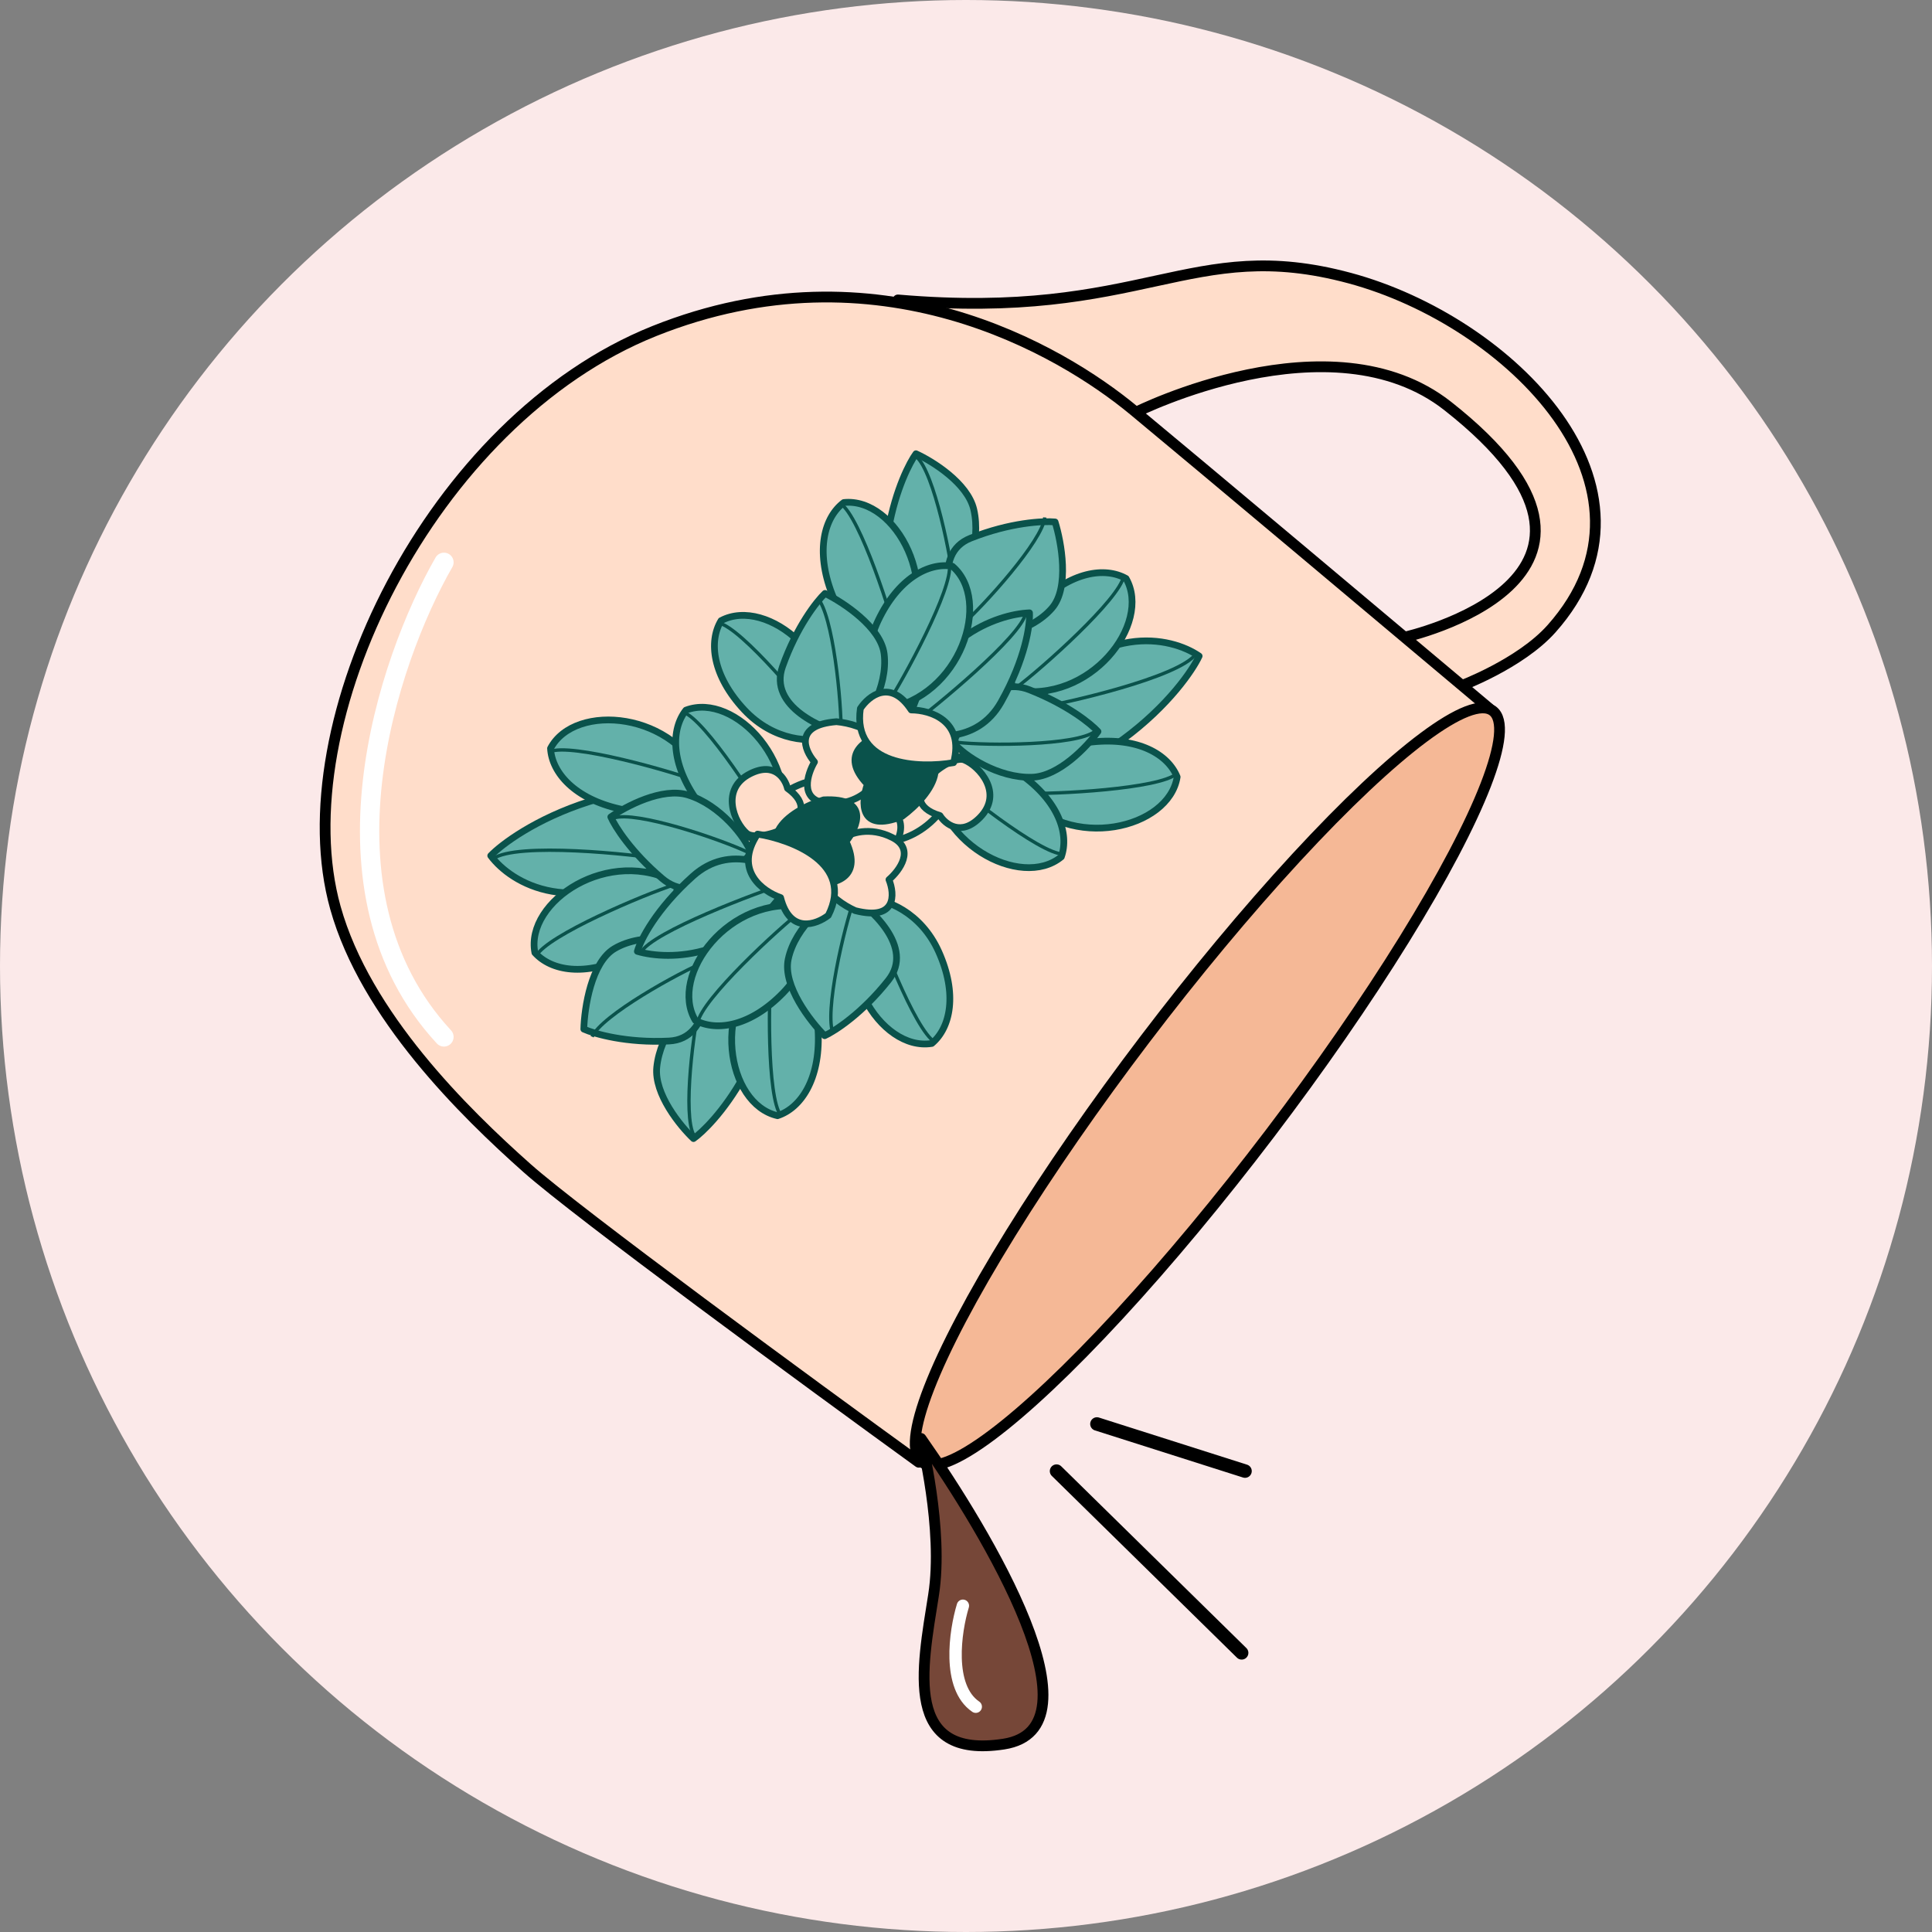 <svg xmlns="http://www.w3.org/2000/svg" fill="none" viewBox="0 0 220 220" height="220" width="220">
<rect x="0" y="0" width="220" height="220" fill="#808080" stroke="none"/>
<circle fill="#FBE9E9" r="110" cy="110" cx="110"></circle>
<mask height="220" width="220" y="0" x="0" maskUnits="userSpaceOnUse" style="mask-type:alpha" id="mask0_7900_69797">
<circle fill="#FBE9E9" r="110" cy="110" cx="110"></circle>
</mask>
<g mask="url(#mask0_7900_69797)">
<path stroke-dasharray="0.01 0.01" stroke-linejoin="round" stroke-width="0.767" stroke="#0A524B" d="M92.077 151.022C93.488 150.796 95.151 150.703 97.203 151.59"></path>
<path stroke-dasharray="0.01 0.01" stroke-linejoin="round" stroke-width="0.767" stroke="#0A524B" d="M90.243 155.924C91.401 155.565 94.081 156.013 95.374 156.5"></path>
<path stroke-dasharray="0.01 0.01" stroke-linejoin="round" stroke-width="0.767" stroke="#0A524B" d="M90.731 149.144C91.889 148.785 93.499 149.057 94.569 149.232"></path>
<path stroke-linejoin="round" stroke-width="0.767" stroke="#0A524B" fill="#FFDDCA" d="M102.409 142.433C98.855 139.404 94.179 143.09 92.286 145.311C92.93 147.116 95.795 150.814 99.456 151.95C102.384 152.859 106.541 150.671 108.254 149.463C107.787 148.382 105.964 145.462 102.409 142.433Z"></path>
<path stroke-dasharray="0.01 0.01" stroke-linejoin="round" stroke-width="0.767" stroke="#0A524B" d="M94.861 146.101C95.849 145.07 97.713 143.374 99.884 142.844"></path>
<path stroke-dasharray="0.01 0.01" stroke-linejoin="round" stroke-width="0.767" stroke="#0A524B" d="M94.365 149.561C95.072 148.576 97.584 146.948 98.909 146.557"></path>
<path stroke-dasharray="0.01 0.01" stroke-linejoin="round" stroke-width="0.767" stroke="#0A524B" d="M97.293 150.47C98 149.485 99.439 148.728 100.399 148.223"></path>
<path stroke-dasharray="0.01 0.01" stroke-linejoin="round" stroke-width="0.767" stroke="#0A524B" d="M100.329 151.002C100.922 150.384 102.248 149.992 102.248 149.992"></path>
<path stroke-dasharray="0.01 0.01" stroke-linejoin="round" stroke-width="0.767" stroke="#0A524B" d="M94.747 146.467C94.978 147.876 96.028 150.064 96.028 150.064"></path>
<path stroke-dasharray="0.01 0.01" stroke-linejoin="round" stroke-width="0.767" stroke="#0A524B" d="M94.251 149.929C94.277 151.14 94.548 152.82 95.419 153.893"></path>
<path stroke-dasharray="0.01 0.01" stroke-linejoin="round" stroke-width="0.767" stroke="#0A524B" d="M97.18 150.836C97.205 152.048 97.59 153.361 98.095 154.32"></path>
<path stroke-dasharray="0.01 0.01" stroke-linejoin="round" stroke-width="0.767" stroke="#0A524B" d="M100.21 151.386C100.349 152.232 101.22 153.305 101.22 153.305"></path>
<path stroke-linejoin="round" stroke-width="0.767" stroke="#0A524B" d="M92.664 145.421C95.929 146.969 105.396 150.174 107.9 149.346"></path>
<path stroke-linejoin="round" stroke-width="0.767" stroke="#0A524B" fill="#FFDDCA" d="M98.911 142.707C94.69 146.469 89.734 143.908 87.783 142.157C93.128 133.159 101.662 133.07 105.261 134.15C104.903 135.435 103.131 138.945 98.911 142.707Z"></path>
<path stroke-dasharray="0.01 0.01" stroke-linejoin="round" stroke-width="0.767" stroke="#0A524B" d="M93.229 139.975C93.26 138.547 93.295 137.518 94.534 135.658"></path>
<path stroke-dasharray="0.01 0.01" stroke-linejoin="round" stroke-width="0.767" stroke="#0A524B" d="M96.165 139.005C96.019 137.802 96.867 135.63 97.578 134.445"></path>
<path stroke-dasharray="0.01 0.01" stroke-linejoin="round" stroke-width="0.767" stroke="#0A524B" d="M98.936 137.696C98.79 136.493 99.51 135.304 99.874 134.283"></path>
<path stroke-dasharray="0.01 0.01" stroke-linejoin="round" stroke-width="0.767" stroke="#0A524B" d="M91.142 140.961C90.996 139.758 91.552 138.222 91.917 137.201"></path>
<path stroke-dasharray="0.01 0.01" stroke-linejoin="round" stroke-width="0.767" stroke="#0A524B" d="M101.703 136.372C101.721 135.515 102.432 134.33 102.432 134.33"></path>
<path stroke-dasharray="0.01 0.01" stroke-linejoin="round" stroke-width="0.767" stroke="#0A524B" d="M93.394 140.319C93.886 141.358 96.438 142.27 96.438 142.27"></path>
<path stroke-dasharray="0.01 0.01" stroke-linejoin="round" stroke-width="0.767" stroke="#0A524B" d="M96.329 139.354C96.916 139.827 97.697 140.579 98.854 140.939"></path>
<path stroke-dasharray="0.01 0.01" stroke-linejoin="round" stroke-width="0.767" stroke="#0A524B" d="M99.1 138.041C99.774 138.57 100.095 138.614 101.116 138.979"></path>
<path stroke-dasharray="0.01 0.01" stroke-linejoin="round" stroke-width="0.767" stroke="#0A524B" d="M91.306 141.31C91.986 142.608 94.3 143.33 94.3 143.33"></path>
<path stroke-dasharray="0.01 0.01" stroke-linejoin="round" stroke-width="0.767" stroke="#0A524B" d="M101.875 136.735C102.549 137.264 103.402 137.273 103.402 137.273"></path>
<path stroke-linejoin="round" stroke-width="0.767" stroke="#0A524B" d="M88.139 141.913C91.591 140.844 103.559 136.351 104.842 134.047"></path>
<path stroke-linejoin="round" stroke-width="0.767" stroke="#0A524B" fill="#FFDDCA" d="M86.091 139.173C94.783 140.694 101.717 131.395 98.674 126.282C96.218 124.957 92.349 125.629 88.683 129.385C85.203 132.95 85.255 137.286 86.091 139.173Z"></path>
<path stroke-dasharray="0.01 0.01" stroke-linejoin="round" stroke-width="0.767" stroke="#0A524B" d="M89.571 135.607C89.103 134.257 88.722 132.635 89.238 130.461"></path>
<path stroke-dasharray="0.01 0.01" stroke-linejoin="round" stroke-width="0.767" stroke="#0A524B" d="M91.987 133.68C91.432 132.603 91.406 129.886 91.661 128.527"></path>
<path stroke-dasharray="0.01 0.01" stroke-linejoin="round" stroke-width="0.767" stroke="#0A524B" d="M94.129 131.486C93.574 130.408 93.835 129.043 93.822 127.959"></path>
<path stroke-dasharray="0.01 0.01" stroke-linejoin="round" stroke-width="0.767" stroke="#0A524B" d="M87.958 137.261C87.403 136.184 87.39 134.551 87.377 133.467"></path>
<path stroke-dasharray="0.01 0.01" stroke-linejoin="round" stroke-width="0.767" stroke="#0A524B" d="M96.264 129.285C95.983 128.475 96.237 127.117 96.237 127.117"></path>
<path stroke-dasharray="0.01 0.01" stroke-linejoin="round" stroke-width="0.767" stroke="#0A524B" d="M89.846 135.876C90.668 136.679 93.379 136.646 93.379 136.646"></path>
<path stroke-dasharray="0.01 0.01" stroke-linejoin="round" stroke-width="0.767" stroke="#0A524B" d="M92.261 133.95C93.352 134.479 94.168 134.74 95.794 134.721"></path>
<path stroke-dasharray="0.01 0.01" stroke-linejoin="round" stroke-width="0.767" stroke="#0A524B" d="M94.403 131.753C95.219 132.014 96.578 132.269 97.662 132.256"></path>
<path stroke-dasharray="0.01 0.01" stroke-linejoin="round" stroke-width="0.767" stroke="#0A524B" d="M88.233 137.528C89.049 137.79 90.414 138.037 90.414 138.037"></path>
<path stroke-dasharray="0.01 0.01" stroke-linejoin="round" stroke-width="0.767" stroke="#0A524B" d="M96.552 129.57C97.368 129.831 98.171 129.543 98.171 129.543"></path>
<path stroke-linejoin="round" stroke-width="0.767" stroke="#0A524B" d="M86.359 138.899C89.223 136.695 97.997 128.621 98.399 126.014"></path>
<path stroke-linejoin="round" stroke-width="0.767" stroke="#0A524B" fill="#FFDDCA" d="M76.608 130.798C73.928 134.623 78.038 138.929 80.429 140.604C82.165 139.793 85.576 136.592 86.362 132.84C86.99 129.839 84.419 125.907 83.056 124.316C82.023 124.883 79.288 126.973 76.608 130.798Z"></path>
<path stroke-dasharray="0.01 0.01" stroke-linejoin="round" stroke-width="0.767" stroke="#0A524B" d="M80.971 137.969C79.851 137.082 77.987 135.387 77.255 133.275"></path>
<path stroke-dasharray="0.01 0.01" stroke-linejoin="round" stroke-width="0.767" stroke="#0A524B" d="M81.974 135.047C80.927 134.436 79.069 132.089 78.555 130.807"></path>
<path stroke-dasharray="0.01 0.01" stroke-linejoin="round" stroke-width="0.767" stroke="#0A524B" d="M82.603 132.043C81.556 131.432 80.666 130.071 80.073 129.164"></path>
<path stroke-dasharray="0.01 0.01" stroke-linejoin="round" stroke-width="0.767" stroke="#0A524B" d="M82.844 128.973C82.173 128.441 81.658 127.158 81.658 127.158"></path>
<path stroke-dasharray="0.01 0.01" stroke-linejoin="round" stroke-width="0.767" stroke="#0A524B" d="M81.346 138.047C82.727 137.683 84.807 136.432 84.807 136.432"></path>
<path stroke-dasharray="0.01 0.01" stroke-linejoin="round" stroke-width="0.767" stroke="#0A524B" d="M82.349 135.124C83.553 134.985 85.2 134.556 86.185 133.588"></path>
<path stroke-dasharray="0.01 0.01" stroke-linejoin="round" stroke-width="0.767" stroke="#0A524B" d="M82.978 132.123C84.182 131.983 85.453 131.476 86.36 130.883"></path>
<path stroke-dasharray="0.01 0.01" stroke-linejoin="round" stroke-width="0.767" stroke="#0A524B" d="M83.239 129.056C84.067 128.837 85.053 127.869 85.053 127.869"></path>
<path stroke-linejoin="round" stroke-width="0.767" stroke="#0A524B" d="M80.5 140.22C81.733 136.823 84.03 127.097 82.969 124.682"></path>
<path stroke-linejoin="round" stroke-width="0.767" stroke="#0A524B" fill="#FFDDCA" d="M89.767 140.094C88.712 135.921 85.708 136.998 84.338 138.059C81.333 143.947 88.446 146.694 92.377 147.331C95.143 143.211 91.79 140.79 89.767 140.094Z"></path>
<path stroke-linejoin="round" stroke-width="1.226" stroke="black" fill="#FFDDCA" d="M176.68 71.589C173.104 75.613 166.2 78.17 166.2 78.17L159.897 72.568C159.897 72.568 189.9 65.928 164.849 46.227C151.569 35.783 129.339 46.947 129.339 46.947C129.339 46.947 105.127 35.342 102.252 34.154C130.357 36.571 135.481 26.767 153.688 31.668C171.895 36.569 190.948 55.536 176.68 71.589Z"></path>
<path stroke-linejoin="round" stroke-width="1.226" stroke="black" fill="#FFDDCA" d="M129.062 46.702C135.683 52.176 158.856 71.644 169.615 80.693C134.884 103.154 111.817 147.262 104.625 166.509C92.147 157.47 65.759 138.12 60.03 133.027C52.868 126.662 41.631 115.65 38.193 103.364C32.335 82.431 49.044 47.885 74.506 37.698C99.969 27.511 120.786 39.859 129.062 46.702Z"></path>
<path stroke-linejoin="round" stroke-linecap="round" stroke-width="2.2" stroke="white" d="M50.553 64.033C44.165 75.148 35.222 101.518 50.553 118.075"></path>
<ellipse stroke-linejoin="round" stroke-width="1.226" stroke="black" fill="#F5B896" transform="rotate(127.235 137.486 123.72)" ry="8.912" rx="53.719" cy="123.72" cx="137.486"></ellipse>
<path stroke-linejoin="round" stroke-width="1.226" stroke="black" fill="#764738" d="M114.291 198.603C102.844 200.367 104.973 190.061 106.302 181.65C107.49 174.14 104.875 163.798 104.875 163.798C112.535 174.701 125.738 196.839 114.291 198.603Z"></path>
<path stroke-linejoin="round" stroke-linecap="round" stroke-width="1.409" stroke="white" d="M109.645 182.848C108.766 185.746 107.828 192.102 111.111 194.346"></path>
<path stroke-linejoin="round" stroke-linecap="round" stroke-width="1.533" stroke="black" d="M120.309 167.518L141.389 188.214"></path>
<path stroke-linejoin="round" stroke-linecap="round" stroke-width="1.533" stroke="black" d="M124.908 162.15L141.773 167.516"></path>
<path stroke-linejoin="round" stroke-width="0.767" stroke="#0A524B" fill="#63B1AA" d="M101.176 60.26C100.352 64.857 105.892 67.037 108.765 67.553C109.999 66.087 111.749 61.748 110.885 58.014C110.194 55.027 106.209 52.539 104.303 51.669C103.604 52.617 102.001 55.663 101.176 60.26Z"></path>
<path stroke-dasharray="0.01 0.01" stroke-linejoin="round" stroke-width="0.767" stroke="#0A524B" d="M108.522 64.844C109.622 63.933 110.983 61.924 110.983 61.924"></path>
<path stroke-linejoin="round" stroke-width="0.383" stroke="#0A524B" d="M108.666 67.17C108.358 63.57 106.355 53.779 104.377 52.033"></path>
<path stroke-linejoin="round" stroke-width="0.767" stroke="#0A524B" fill="#63B1AA" d="M84.7 122.529C86.964 118.443 82.423 114.593 79.87 113.178C78.229 114.167 75.173 117.71 74.786 121.523C74.477 124.574 77.446 128.214 78.97 129.652C79.937 128.98 82.437 126.614 84.7 122.529Z"></path>
<path stroke-dasharray="0.01 0.01" stroke-linejoin="round" stroke-width="0.767" stroke="#0A524B" d="M79.227 115.817C77.891 116.324 75.955 117.787 75.955 117.787"></path>
<path stroke-linejoin="round" stroke-width="0.383" stroke="#0A524B" d="M79.84 113.57C78.971 117.077 77.709 126.991 79.017 129.281"></path>
<path stroke-linejoin="round" stroke-width="0.767" stroke="#0A524B" fill="#63B1AA" d="M127.895 84.176C122.701 88.008 118.618 83.59 117.226 80.901C125.029 70.638 133.359 72.496 136.549 74.707C135.829 76.266 133.09 80.343 127.895 84.176Z"></path>
<path stroke-dasharray="0.01 0.01" stroke-linejoin="round" stroke-width="0.767" stroke="#0A524B" d="M120.901 80.632C121.187 82.447 123.23 83.904 123.23 83.904"></path>
<path stroke-linejoin="round" stroke-width="0.383" stroke="#0A524B" d="M117.644 80.674C121.312 80.105 134.256 77.13 136.171 74.482"></path>
<path stroke-linejoin="round" stroke-width="0.767" stroke="#0A524B" fill="#63B1AA" d="M67.125 91.268C73.278 89.316 75.717 94.815 76.167 97.809C65.471 105.007 58.185 100.561 55.88 97.439C57.064 96.196 60.972 93.221 67.125 91.268Z"></path>
<path stroke-dasharray="0.01 0.01" stroke-linejoin="round" stroke-width="0.767" stroke="#0A524B" d="M72.601 96.882C72.916 95.071 71.452 93.033 71.452 93.033"></path>
<path stroke-linejoin="round" stroke-width="0.383" stroke="#0A524B" d="M75.698 97.894C72.042 97.249 58.83 95.89 56.163 97.779"></path>
<path stroke-linejoin="round" stroke-width="0.767" stroke="#0A524B" fill="#63B1AA" d="M115.446 78.569C124.113 80.225 131.19 71.034 128.226 65.874C125.792 64.511 121.912 65.123 118.189 68.822C114.653 72.333 114.639 76.669 115.446 78.569Z"></path>
<path stroke-linejoin="round" stroke-width="0.383" stroke="#0A524B" d="M115.717 78.3C118.616 76.142 127.514 68.204 127.956 65.603"></path>
<path stroke-linejoin="round" stroke-width="0.767" stroke="#0A524B" fill="#63B1AA" d="M77.1 100.592C69.431 96.23 59.767 102.646 60.908 108.486C62.773 110.562 66.642 111.234 71.36 108.934C75.838 106.75 77.251 102.651 77.1 100.592Z"></path>
<path stroke-linejoin="round" stroke-width="0.383" stroke="#0A524B" d="M76.756 100.76C73.316 101.868 62.334 106.511 61.076 108.83"></path>
<path stroke-linejoin="round" stroke-width="0.767" stroke="#0A524B" fill="#63B1AA" d="M110.517 61.285C106.011 63.078 108.389 69.554 110.141 72.567C112.317 72.916 117.309 72.145 119.802 69.233C121.796 66.904 120.861 61.731 120.144 59.436C118.813 59.305 115.023 59.491 110.517 61.285Z"></path>
<path stroke-linejoin="round" stroke-width="0.383" stroke="#0A524B" d="M109.33 71.358C112.045 68.973 118.736 61.549 118.968 58.922"></path>
<path stroke-linejoin="round" stroke-width="0.767" stroke="#0A524B" fill="#63B1AA" d="M76.19 118.543C81.033 118.298 80.872 111.402 80.185 107.985C78.238 106.952 73.264 106.072 69.965 108.024C67.327 109.586 66.543 114.784 66.481 117.187C67.699 117.741 71.346 118.787 76.19 118.543Z"></path>
<path stroke-linejoin="round" stroke-width="0.383" stroke="#0A524B" d="M80.562 109.394C77.223 110.776 68.495 115.644 67.428 118.057"></path>
<path stroke-linejoin="round" stroke-width="0.767" stroke="#0A524B" fill="#63B1AA" d="M116.131 90.372C121.853 97.089 133.126 94.352 134.044 88.473C132.999 85.886 129.591 83.935 124.372 84.488C119.417 85.013 116.691 88.386 116.131 90.372Z"></path>
<path stroke-dasharray="0.01 0.01" stroke-linejoin="round" stroke-width="0.767" stroke="#0A524B" d="M118.577 91.578C119.039 92.3 119.932 93.361 119.932 93.361"></path>
<path stroke-linejoin="round" stroke-width="0.383" stroke="#0A524B" d="M116.512 90.333C120.123 90.465 132.031 89.845 134.004 88.094"></path>
<path stroke-linejoin="round" stroke-width="0.767" stroke="#0A524B" fill="#63B1AA" d="M80.259 89.199C77.009 80.996 65.456 79.95 62.69 85.218C62.845 88.004 65.442 90.95 70.561 92.11C75.42 93.211 79.088 90.898 80.259 89.199Z"></path>
<path stroke-dasharray="0.01 0.01" stroke-linejoin="round" stroke-width="0.767" stroke="#0A524B" d="M78.332 87.27C78.128 86.438 77.625 85.144 77.625 85.144"></path>
<path stroke-linejoin="round" stroke-width="0.383" stroke="#0A524B" d="M79.885 89.114C76.509 87.825 65.038 84.571 62.606 85.592"></path>
<path stroke-linejoin="round" stroke-width="0.767" stroke="#0A524B" fill="#63B1AA" d="M106.171 87.135C106.013 95.957 116.274 101.369 120.854 97.572C121.783 94.941 120.521 91.222 116.243 88.181C112.182 85.294 107.906 86.017 106.171 87.135Z"></path>
<path stroke-dasharray="0.01 0.01" stroke-linejoin="round" stroke-width="0.767" stroke="#0A524B" d="M110.01 90.334C109.344 91.271 109.796 93.943 109.796 93.943"></path>
<path stroke-dasharray="0.01 0.01" stroke-linejoin="round" stroke-width="0.767" stroke="#0A524B" d="M108.128 88.995C107.996 89.842 107.963 91.228 107.963 91.228"></path>
<path stroke-linejoin="round" stroke-width="0.383" stroke="#0A524B" d="M106.484 87.356C109.103 89.845 118.438 97.264 121.076 97.258"></path>
<path stroke-linejoin="round" stroke-width="0.767" stroke="#0A524B" fill="#63B1AA" d="M88.641 95.481C91.636 87.182 83.67 78.749 78.11 80.867C76.381 83.057 76.377 86.984 79.445 91.243C82.358 95.285 86.638 95.98 88.641 95.481Z"></path>
<path stroke-dasharray="0.01 0.01" stroke-linejoin="round" stroke-width="0.767" stroke="#0A524B" d="M86.039 91.213C86.972 90.54 87.406 87.865 87.406 87.865"></path>
<path stroke-dasharray="0.01 0.01" stroke-linejoin="round" stroke-width="0.767" stroke="#0A524B" d="M87.389 93.085C87.787 92.326 88.266 91.023 88.266 91.023"></path>
<path stroke-linejoin="round" stroke-width="0.383" stroke="#0A524B" d="M88.417 95.17C86.74 91.969 80.297 81.935 77.799 81.09"></path>
<path stroke-linejoin="round" stroke-width="0.767" stroke="#0A524B" fill="#63B1AA" d="M117.219 78.545C112.874 76.833 109.648 81.836 108.578 84.552C109.772 86.05 113.682 88.619 117.513 88.506C120.578 88.415 123.801 84.997 125.029 83.299C124.236 82.428 121.564 80.257 117.219 78.545Z"></path>
<path stroke-linejoin="round" stroke-width="0.383" stroke="#0A524B" d="M108.97 84.531C112.561 84.936 122.555 84.897 124.655 83.301"></path>
<path stroke-linejoin="round" stroke-width="0.767" stroke="#0A524B" fill="#63B1AA" d="M75.413 100.046C78.974 103.069 83.642 99.374 85.531 97.148C84.883 95.344 82.011 91.652 78.348 90.523C75.418 89.62 71.265 91.816 69.555 93.027C70.024 94.108 71.853 97.024 75.413 100.046Z"></path>
<path stroke-linejoin="round" stroke-width="0.383" stroke="#0A524B" d="M85.152 97.04C81.884 95.498 72.412 92.311 69.909 93.144"></path>
<path stroke-linejoin="round" stroke-width="0.767" stroke="#0A524B" fill="#63B1AA" d="M113.999 79.94C111.228 84.868 105.708 84.053 103.295 83.029C105.432 72.784 113.476 69.931 117.23 69.785C117.308 71.117 116.771 75.012 113.999 79.94Z"></path>
<path stroke-linejoin="round" stroke-width="0.383" stroke="#0A524B" d="M103.553 82.684C106.471 80.552 116.334 72.421 116.801 69.825"></path>
<path stroke-linejoin="round" stroke-width="0.767" stroke="#0A524B" fill="#63B1AA" d="M78.911 99.762C83.124 95.992 88.086 98.543 90.04 100.29C84.713 109.299 76.178 109.405 72.578 108.332C72.933 107.046 74.698 103.533 78.911 99.762Z"></path>
<path stroke-linejoin="round" stroke-width="0.383" stroke="#0A524B" d="M89.684 100.533C86.235 101.609 74.275 106.125 72.997 108.431"></path>
<path stroke-linejoin="round" stroke-width="0.767" stroke="#0A524B" fill="#63B1AA" d="M102.53 74.047C107.549 66.79 102.005 56.6 96.088 57.224C93.857 58.9 92.848 62.695 94.725 67.597C96.507 72.249 100.467 74.016 102.53 74.047Z"></path>
<path stroke-dasharray="0.01 0.01" stroke-linejoin="round" stroke-width="0.767" stroke="#0A524B" d="M101.106 69.253C102.18 68.842 103.284 66.367 103.284 66.367"></path>
<path stroke-dasharray="0.01 0.01" stroke-linejoin="round" stroke-width="0.767" stroke="#0A524B" d="M101.932 71.411C102.511 70.779 103.307 69.643 103.307 69.643"></path>
<path stroke-linejoin="round" stroke-width="0.383" stroke="#0A524B" d="M102.393 73.689C101.591 70.165 97.93 58.818 95.73 57.361"></path>
<path stroke-linejoin="round" stroke-width="0.767" stroke="#0A524B" fill="#63B1AA" d="M87.865 109.044C80.774 114.295 82.734 125.728 88.537 127.046C91.189 126.18 93.368 122.913 93.173 117.668C92.987 112.689 89.809 109.739 87.865 109.044Z"></path>
<path stroke-dasharray="0.01 0.01" stroke-linejoin="round" stroke-width="0.767" stroke="#0A524B" d="M87.668 114.039C86.519 114.082 84.675 116.068 84.675 116.068"></path>
<path stroke-dasharray="0.01 0.01" stroke-linejoin="round" stroke-width="0.767" stroke="#0A524B" d="M87.582 111.731C86.83 112.142 85.71 112.961 85.71 112.961"></path>
<path stroke-linejoin="round" stroke-width="0.383" stroke="#0A524B" d="M87.879 109.429C87.502 113.023 87.308 124.945 88.92 127.033"></path>
<path stroke-linejoin="round" stroke-width="0.767" stroke="#0A524B" fill="#63B1AA" d="M94.376 83.866C96.317 75.258 87.365 67.881 82.111 70.673C80.668 73.061 81.151 76.959 84.725 80.802C88.118 84.451 92.451 84.609 94.376 83.866Z"></path>
<path stroke-dasharray="0.01 0.01" stroke-linejoin="round" stroke-width="0.767" stroke="#0A524B" d="M91.264 79.956C92.106 79.173 92.205 76.465 92.205 76.465"></path>
<path stroke-dasharray="0.01 0.01" stroke-linejoin="round" stroke-width="0.767" stroke="#0A524B" d="M89.457 77.45C90.038 76.387 90.339 75.584 90.398 73.959"></path>
<path stroke-dasharray="0.01 0.01" stroke-linejoin="round" stroke-width="0.767" stroke="#0A524B" d="M92.837 81.648C93.137 80.846 93.451 79.494 93.451 79.494"></path>
<path stroke-linejoin="round" stroke-width="0.383" stroke="#0A524B" d="M94.115 83.587C92.054 80.619 84.414 71.463 81.83 70.936"></path>
<path stroke-linejoin="round" stroke-width="0.767" stroke="#0A524B" fill="#63B1AA" d="M98.752 102.376C94.138 109.898 100.233 119.768 106.107 118.82C108.243 117.025 109.042 113.18 106.899 108.389C104.865 103.841 100.814 102.293 98.752 102.376Z"></path>
<path stroke-dasharray="0.01 0.01" stroke-linejoin="round" stroke-width="0.767" stroke="#0A524B" d="M100.436 107.081C99.387 107.55 98.42 110.082 98.42 110.082"></path>
<path stroke-dasharray="0.01 0.01" stroke-linejoin="round" stroke-width="0.767" stroke="#0A524B" d="M101.338 110.038C100.445 110.857 99.902 111.52 99.322 113.039"></path>
<path stroke-dasharray="0.01 0.01" stroke-linejoin="round" stroke-width="0.767" stroke="#0A524B" d="M99.493 104.973C98.95 105.636 98.218 106.814 98.218 106.814"></path>
<path stroke-linejoin="round" stroke-width="0.383" stroke="#0A524B" d="M98.909 102.726C99.903 106.2 104.181 117.331 106.457 118.664"></path>
<path stroke-linejoin="round" stroke-width="0.767" stroke="#0A524B" fill="#63B1AA" d="M100.726 80.753C109.441 79.372 112.983 68.326 108.445 64.477C105.693 64.02 102.251 65.911 100.001 70.653C97.866 75.155 99.323 79.239 100.726 80.753Z"></path>
<path stroke-linejoin="round" stroke-width="0.383" stroke="#0A524B" d="M100.89 80.407C102.885 77.394 108.564 66.909 108.099 64.312"></path>
<path stroke-linejoin="round" stroke-width="0.767" stroke="#0A524B" fill="#63B1AA" d="M91.737 103.275C83.043 101.772 76.127 111.085 79.181 116.192C81.639 117.512 85.507 116.832 89.165 113.069C92.638 109.497 92.577 105.161 91.737 103.275Z"></path>
<path stroke-linejoin="round" stroke-width="0.383" stroke="#0A524B" d="M91.47 103.552C88.611 105.761 79.853 113.853 79.456 116.461"></path>
<path stroke-linejoin="round" stroke-width="0.767" stroke="#0A524B" fill="#63B1AA" d="M89.107 75.901C87.502 80.427 93.616 83.064 96.874 83.816C98.512 82.454 101.153 78.262 100.679 74.459C100.3 71.416 96.032 68.6 93.945 67.573C93.001 68.463 90.713 71.375 89.107 75.901Z"></path>
<path stroke-linejoin="round" stroke-width="0.383" stroke="#0A524B" d="M95.776 83.559C95.841 79.946 94.859 70.001 93.072 68.061"></path>
<path stroke-linejoin="round" stroke-width="0.767" stroke="#0A524B" fill="#63B1AA" d="M101.17 111.614C104.149 107.848 99.213 103.38 96.372 101.617C94.382 102.378 90.53 105.494 89.752 109.247C89.129 112.249 92.261 116.291 93.905 117.937C95.085 117.398 98.191 115.381 101.17 111.614Z"></path>
<path stroke-linejoin="round" stroke-width="0.383" stroke="#0A524B" d="M97.327 102.219C96.1 105.618 93.822 115.349 94.888 117.762"></path>
<path stroke-linejoin="round" stroke-width="0.767" stroke="#0A524B" fill="#FFDDCA" d="M96.95 94.561C92.538 94.811 92.965 91.344 93.73 89.579C98.98 84.56 105.451 88.738 106.944 92.615C103.415 96.816 98.087 96.437 96.95 94.561Z"></path>
<path stroke-linejoin="round" stroke-width="0.767" stroke="#0A524B" fill="#FFDDCA" d="M99.765 91.428C104.022 92.615 102.499 95.759 101.206 97.183C94.617 100.24 89.84 94.198 89.677 90.046C94.373 87.209 99.294 89.286 99.765 91.428Z"></path>
<path fill="#FFDDCA" d="M93.912 91.424C96.794 91.84 98.669 90.314 99.246 89.499C102.942 84.281 98.121 82.446 95.248 82.181C90.413 82.561 91.566 85.393 92.747 86.762C91.935 88.143 91.031 91.007 93.912 91.424Z"></path>
<path fill="#FFDDCA" d="M111.599 93.081C109.441 95.286 107.656 93.859 107.033 92.871C101.307 91.144 108.05 85.828 109.788 86.529C111.525 87.229 114.295 90.325 111.599 93.081Z"></path>
<path stroke-linejoin="round" stroke-width="0.767" stroke="#0A524B" d="M93.912 91.424C96.794 91.84 98.669 90.314 99.246 89.499C102.942 84.281 98.121 82.446 95.248 82.181C90.413 82.561 91.566 85.393 92.747 86.762C91.935 88.143 91.031 91.007 93.912 91.424Z"></path>
<path stroke-linejoin="round" stroke-width="0.767" stroke="#0A524B" d="M111.599 93.081C109.441 95.286 107.656 93.859 107.033 92.871C101.307 91.144 108.05 85.828 109.788 86.529C111.525 87.229 114.295 90.325 111.599 93.081Z"></path>
<path fill="#FFDDCA" d="M101.628 95.377C99.035 94.053 96.768 94.893 95.958 95.478C90.777 99.225 94.749 102.517 97.383 103.695C102.082 104.895 101.904 101.841 101.227 100.165C102.441 99.12 104.222 96.7 101.628 95.377Z"></path>
<path fill="#FFDDCA" d="M85.422 88.103C88.175 86.712 89.405 88.638 89.676 89.775C94.539 93.256 86.441 96.113 85.023 94.889C83.604 93.666 81.981 89.842 85.422 88.103Z"></path>
<path stroke-linejoin="round" stroke-width="0.767" stroke="#0A524B" d="M101.628 95.377C99.035 94.053 96.768 94.893 95.958 95.478C90.777 99.225 94.749 102.517 97.383 103.695C102.082 104.895 101.904 101.841 101.227 100.165C102.441 99.12 104.222 96.7 101.628 95.377Z"></path>
<path stroke-linejoin="round" stroke-width="0.767" stroke="#0A524B" d="M85.422 88.103C88.175 86.712 89.405 88.638 89.676 89.775C94.539 93.256 86.441 96.113 85.023 94.889C83.604 93.666 81.981 89.842 85.422 88.103Z"></path>
<path stroke-linejoin="round" stroke-width="0.767" stroke="#0A524B" fill="#0A524B" d="M98.775 89.299C95.462 85.867 98.709 84.073 100.747 83.605C110.137 85.303 105.973 90.551 102.716 92.963C97.814 94.91 98.046 91.332 98.775 89.299Z"></path>
<path stroke-linejoin="round" stroke-width="0.767" stroke="#0A524B" fill="#0A524B" d="M96.339 95.821C98.369 100.139 94.717 100.789 92.637 100.575C84.296 95.939 89.931 92.314 93.791 91.081C99.059 90.82 97.685 94.132 96.339 95.821Z"></path>
<path stroke-linejoin="round" stroke-width="0.767" stroke="#0A524B" fill="#FFDDCA" d="M103.767 80.846C101.415 77.241 98.923 79.235 97.971 80.682C97.04 87.227 104.658 87.518 108.584 86.845C109.863 82.051 105.906 80.848 103.767 80.846Z"></path>
<path stroke-linejoin="round" stroke-width="0.767" stroke="#0A524B" fill="#FFDDCA" d="M88.888 102.211C89.951 106.382 92.953 105.298 94.321 104.235C97.314 98.341 90.197 95.608 86.264 94.979C83.506 99.104 86.864 101.519 88.888 102.211Z"></path>
</g>
</svg>
